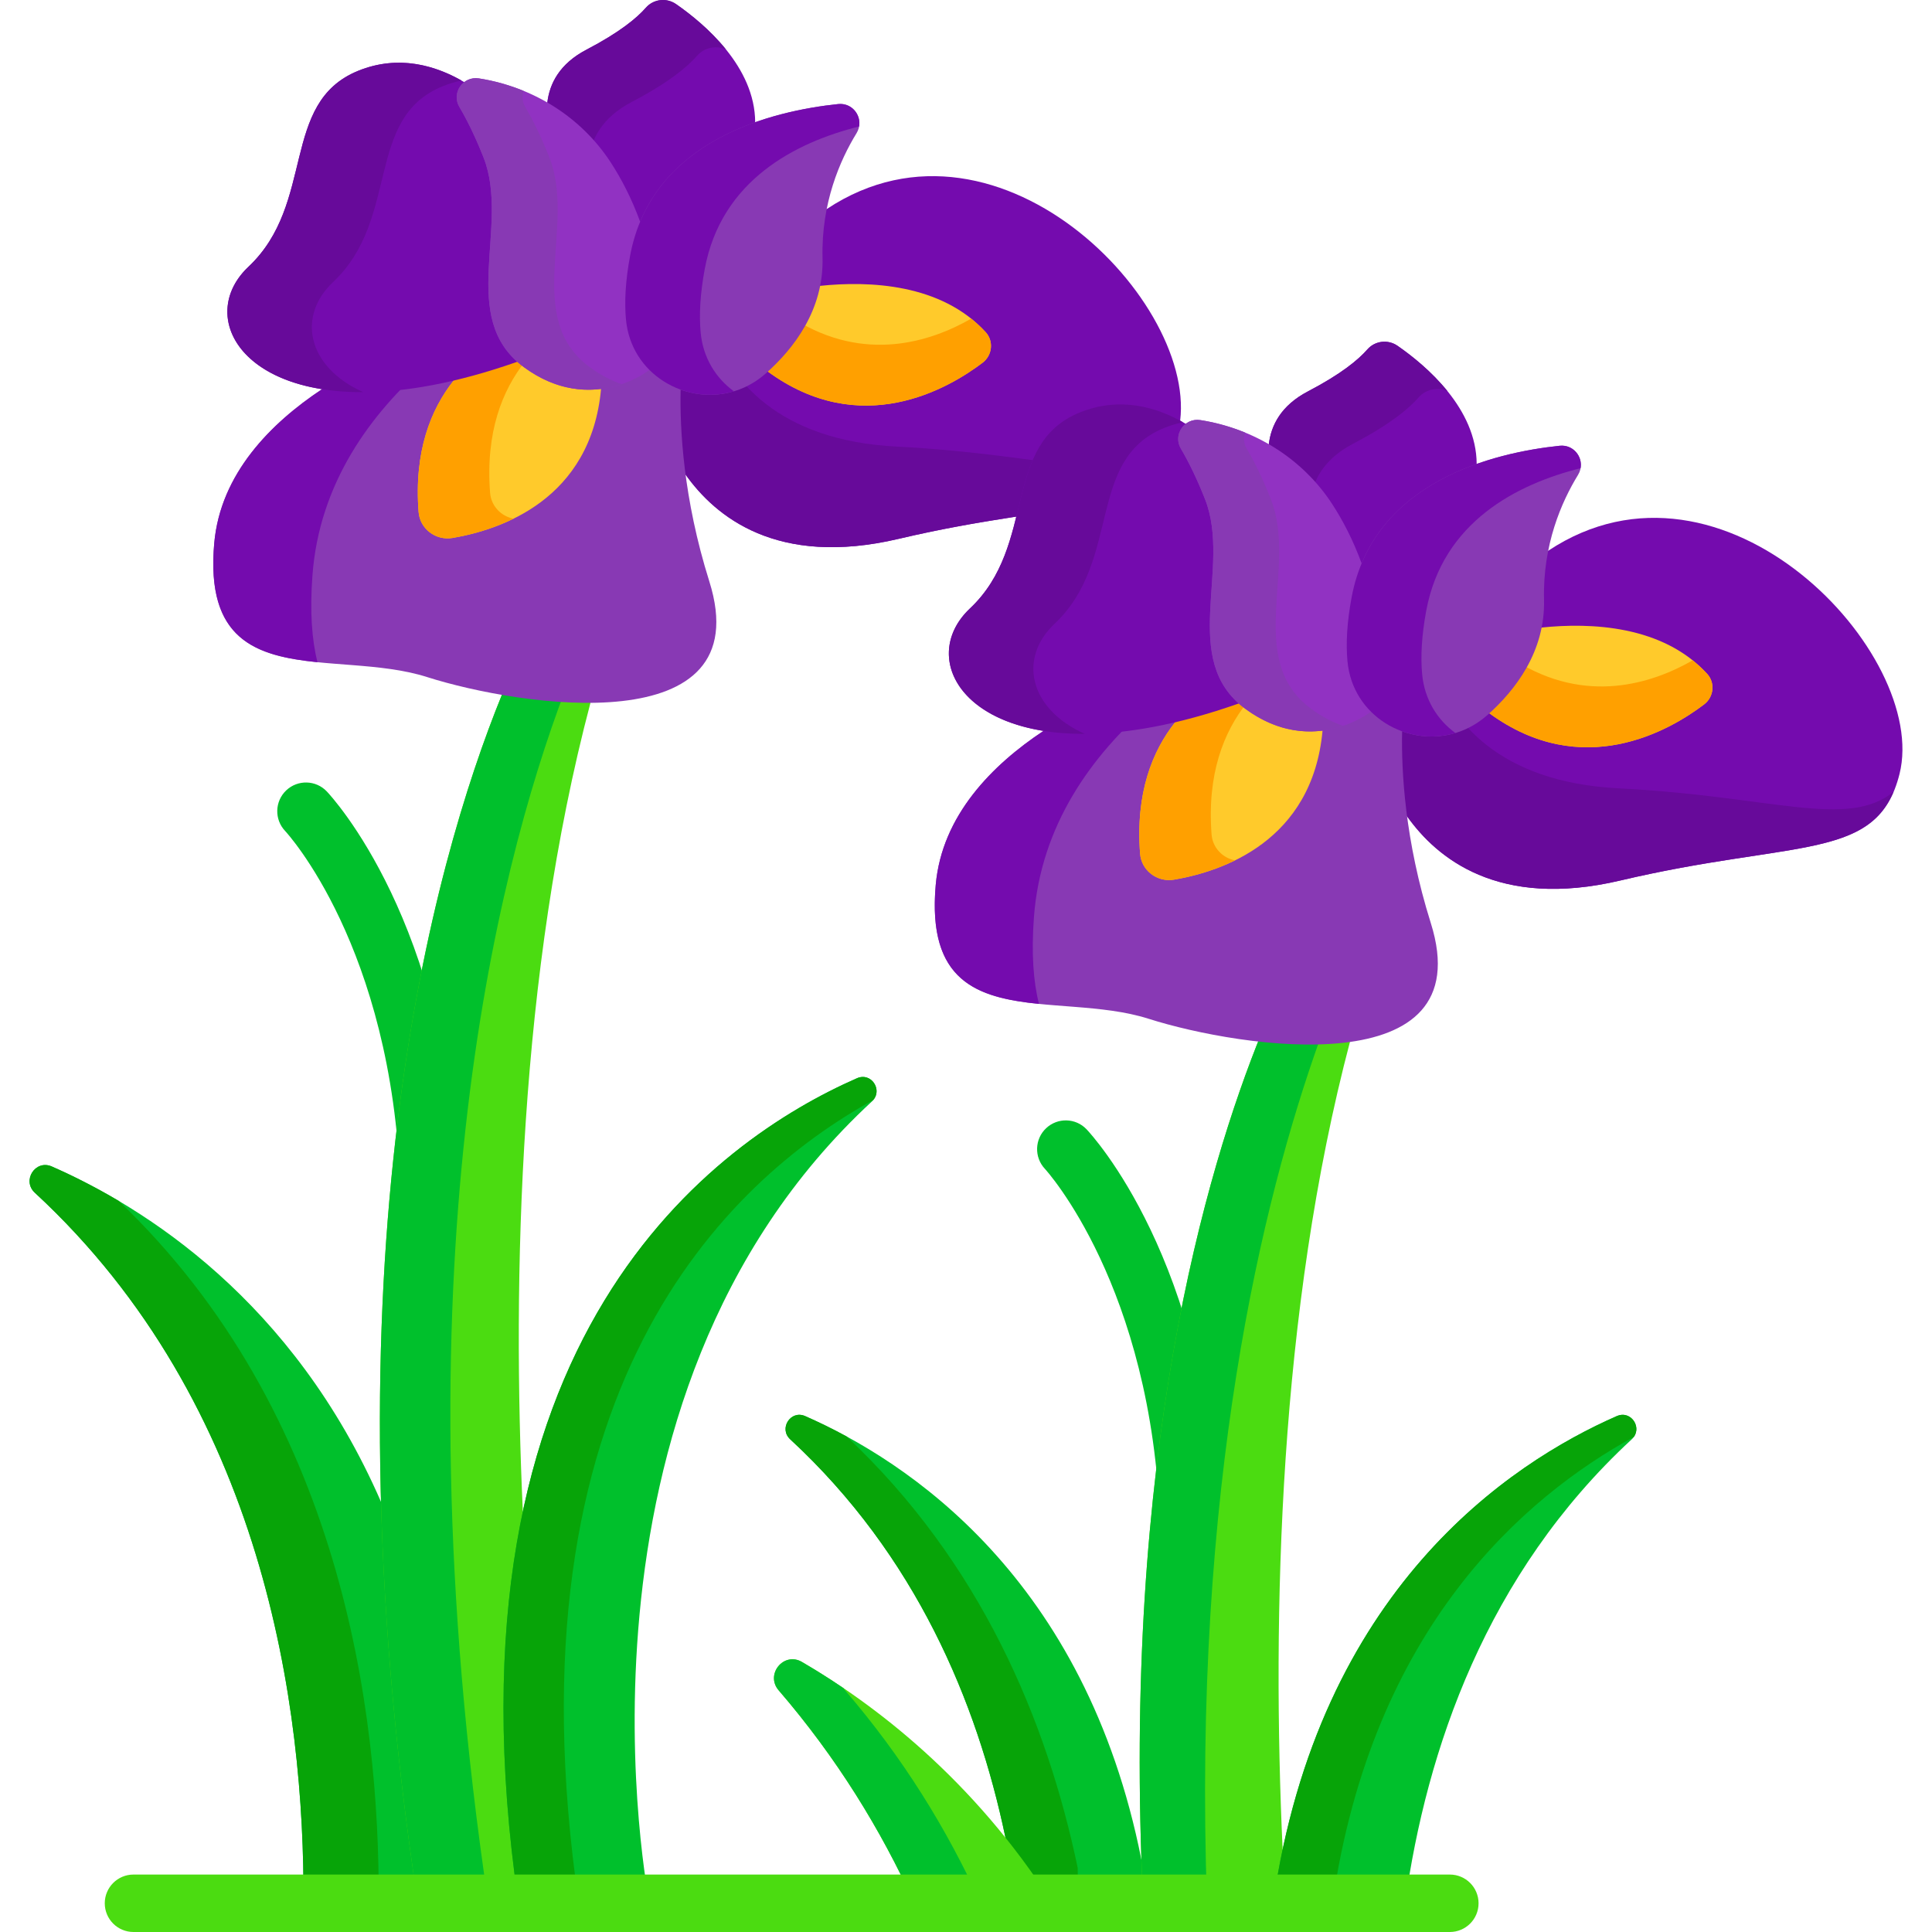 <svg xmlns="http://www.w3.org/2000/svg" version="1.1" xmlns:xlink="http://www.w3.org/1999/xlink" xmlns:svgjs="http://svgjs.com/svgjs" width="512" height="512" x="0" y="0" viewBox="0 0 512 512" style="enable-background:new 0 0 512 512" xml:space="preserve" class=""><g><g xmlns="http://www.w3.org/2000/svg"><path d="m302.489 492.874c-14.796-74.73-62.052-105.724-89.123-117.598-3.837-1.684-7.039 3.306-3.961 6.15 33.206 30.678 49.518 69.511 57.053 105.566l.044 4.484 7.485 12.052 4.934.863h24.06l3.102-3.146v-6.597z" fill="#00C02C" data-original="#95d6a4" class=""></path><path d="m285.651 499.914-.048-4.901c-8.152-39.008-25.716-80.986-61.27-114.355-3.902-2.123-7.591-3.902-10.967-5.382-3.837-1.684-7.039 3.306-3.961 6.15 33.206 30.678 49.518 69.511 57.053 105.566l.044 4.484 7.485 12.052 4.934.863h9.511z" fill="#07A408" data-original="#78c2a4" class=""></path><g><path d="m307.43 403.99c-2.13-63.137-30.25-93.947-30.534-94.251-2.862-3.064-2.717-7.876.336-10.749s7.844-2.749 10.73.295c1.32 1.391 32.343 34.877 34.682 104.191.142 4.201-3.149 7.723-7.35 7.864-4.185.144-7.722-3.135-7.864-7.35z" fill="#00C02C" data-original="#95d6a4" class=""></path></g><path d="m357.828 275.803c-7.743.058-15.923-.817-23.474-2.116-14.776 36.343-37.194 112.46-31.385 230.703h34.431l2.383-1.582 2.283-10.402-2.157-2.266c-2.844-62.084-1.035-142.602 17.919-214.337z" fill="#4BDC11" data-original="#b3e59f" class=""></path><path d="m349.739 275.546c-5.199-.343-10.427-1.007-15.385-1.86-14.776 36.343-37.194 112.46-31.385 230.703h16.908c-3.891-110.444 14.593-186.161 29.862-228.843z" fill="#00C02C" data-original="#95d6a4" class=""></path><g><path d="m106.078 314.451c-2.146-63.605-30.23-93.933-30.514-94.232-2.892-3.05-2.765-7.867.286-10.76 3.05-2.892 7.868-2.765 10.761.286 1.32 1.391 32.343 34.877 34.681 104.192.142 4.201-3.149 7.723-7.35 7.864-4.186.144-7.722-3.135-7.864-7.35z" fill="#00C02C" data-original="#95d6a4" class=""></path></g><path d="m105.519 403.181-4.546-5.171c-23.211-53.271-62.617-78.079-87.258-88.887-4.345-1.906-7.97 3.743-4.485 6.963 60.686 56.066 71.553 136.193 71.191 188.304h30.305l3.926-10.377z" fill="#00C02C" data-original="#95d6a4" class=""></path><path d="m31.444 318.239c-6.39-3.788-12.406-6.781-17.729-9.116-4.345-1.906-7.97 3.743-4.485 6.963 60.686 56.066 71.553 136.193 71.191 188.304h19.928c.358-51.449-10.236-130.202-68.905-186.151z" fill="#07A408" data-original="#78c2a4" class=""></path><path d="m156.475 186.263-1.672-2.673-20.352-1.903-1.45 2.459c-18.22 44.811-48.06 150.083-22.275 320.242h26.678l6.425-5.556v-92.268l-5.272-5.965c-2.844-62.082-1.036-142.601 17.918-214.336z" fill="#4BDC11" data-original="#b3e59f" class=""></path><path d="m149.693 183.112-15.242-1.425-1.45 2.459c-18.22 44.811-48.06 150.083-22.275 320.242h18.678c-24.868-167.259 2.003-272.996 20.289-321.276z" fill="#00C02C" data-original="#95d6a4" class=""></path><path d="m242.316 504.389h36.603c-21.038-33.001-47.422-52.905-66.396-63.956-4.815-2.805-9.8 3.302-6.163 7.525 15.341 17.816 27.078 36.891 35.956 56.431z" fill="#4BDC11" data-original="#b3e59f" class=""></path><path d="m223.522 447.361c-3.859-2.617-7.552-4.921-10.999-6.928-4.815-2.805-9.8 3.302-6.164 7.525 15.342 17.816 27.079 36.891 35.957 56.431h17.591c-8.878-19.54-20.614-38.615-35.956-56.431-.168-.194-.298-.396-.429-.597z" fill="#00C02C" data-original="#95d6a4" class=""></path><path d="m372.352 504.389c5.679-40.548 21.45-87.274 60.08-122.964 3.078-2.844-.124-7.833-3.961-6.15-28.422 12.467-79.093 46.008-91.088 129.113h34.969z" fill="#00C02C" data-original="#95d6a4" class=""></path><path d="m432.98 380.798c2.071-2.884-.941-7.088-4.51-5.522-28.421 12.467-79.093 46.008-91.088 129.113h15.73c10.541-73.022 50.939-107.775 79.868-123.591z" fill="#07A408" data-original="#78c2a4" class=""></path><path d="m227.118 285.736c-36.997 16.229-111.708 68.153-89.714 218.653h34.722s-26.688-133.382 58.953-212.503c3.078-2.844-.123-7.833-3.961-6.15z" fill="#00C02C" data-original="#95d6a4" class=""></path><path d="m231.41 291.521c2.468-2.882-.612-7.4-4.292-5.785-36.997 16.229-111.708 68.153-89.714 218.653h15.989c-19.862-135.917 39.144-191.431 78.017-212.868z" fill="#07A408" data-original="#78c2a4" class=""></path><g><path d="m384.222 512h-348.848c-4.204 0-7.611-3.407-7.611-7.611s3.408-7.612 7.611-7.612h348.848c4.204 0 7.612 3.407 7.612 7.612s-3.408 7.611-7.612 7.611z" fill="#4BDC11" data-original="#b3e59f" class=""></path></g><path d="m179.163 1.09c-2.536-1.76-5.983-1.353-8.014.972-2.349 2.69-6.9 6.494-15.72 11.098-7.147 3.731-9.788 9.006-10.379 14.022l.992 4.157 23.681 30.661 30.408-26.769v-2.83c-.064-14.651-13.228-25.938-20.968-31.311z" fill="#740BAE" data-original="#bf7fe3" class=""></path><path d="m155.96 42.474c.651-5.527 3.56-11.337 11.433-15.447 9.716-5.073 14.73-9.263 17.317-12.226 1.941-2.223 5.055-2.849 7.671-1.71-4.24-5.24-9.392-9.345-13.219-12.002-2.536-1.76-5.983-1.353-8.014.972-2.349 2.69-6.9 6.494-15.72 11.098-7.147 3.731-9.788 9.006-10.379 14.022l.992 4.157 10.507 13.604z" fill="#670A9A" data-original="#b166db" class=""></path><path d="m219.091 55.398-5.138 3.387-37.468 42.63v22.193l5.208 2.18c7.849 11.027 24.085 24.634 56.491 17.003 47.037-11.076 68.163-4.86 74.007-28.248 7.91-31.66-46.63-89.952-93.1-59.145z" fill="#740BAE" data-original="#bf7fe3" class=""></path><path d="m237.848 118.371c-32.263-1.63-44.341-18.233-49.117-30.888l-12.245 13.932v22.193l5.208 2.18c7.849 11.027 24.085 24.634 56.491 17.003 43.516-10.247 64.844-5.712 72.422-23.492-12.399 9.907-31.975 1.132-72.759-.928z" fill="#670A9A" data-original="#b166db" class=""></path><path d="m261.218 88.036c-11.777-12.915-30.93-13.627-43.868-12.284l-2.127 1.554-12.178 18.569.444 2.594c24.607 17.992 47.675 4.673 56.92-2.351 2.565-1.951 2.981-5.701.809-8.082z" fill="#FFCA2B" data-original="#ffe07d" class=""></path><path d="m257.376 84.445c-10.754 6.163-28.227 11.802-46.922.132l-7.41 11.298.444 2.594c24.607 17.992 47.675 4.673 56.92-2.351 2.566-1.95 2.981-5.7.81-8.082-1.207-1.324-2.495-2.513-3.842-3.591z" fill="#FFA000" data-original="#ffd064" class=""></path><path d="m187.976 154.071c-6.93-22.017-7.828-40.52-7.603-50.822l-1.305-2.602-6.477-5.835-16.992 5.835-16.999-7.992-50.997 7.865-2.259 2.617c-13.524 8.967-26.935 22.374-28.568 40.81-3.588 40.511 31.724 27.626 56.394 35.478 24.672 7.853 88.312 17.558 74.806-25.354z" fill="#8839B4" data-original="#cc98e9" class=""></path><path d="m82.796 152.549c1.803-24.615 15.568-43.049 30.395-55.975l-25.589 3.947-2.259 2.617c-13.524 8.967-26.935 22.374-28.568 40.81-2.27 25.632 11.034 29.887 27.362 31.544-1.503-5.919-2.039-13.406-1.341-22.943z" fill="#740BAE" data-original="#bf7fe3" class=""></path><path d="m156.952 101.789-19.868-8.204-15.314 4.652-1.545 2.611c-6.068 7.648-10.528 18.774-9.293 34.814.346 4.494 4.54 7.656 8.984 6.903 12.792-2.168 36.681-10.152 39.368-39.499z" fill="#FFCA2B" data-original="#ffe07d" class=""></path><path d="m129.877 130.587c-1.235-16.039 3.225-27.166 9.293-34.814l.631-1.066-2.717-1.122-15.314 4.652-1.545 2.611c-6.068 7.648-10.528 18.774-9.293 34.814.346 4.494 4.54 7.656 8.984 6.903 4.49-.761 10.347-2.244 16.175-5.111-3.283-.629-5.941-3.331-6.214-6.867z" fill="#FFA000" data-original="#ffd064" class=""></path><path d="m133.018 43.815-7.865-19.663-2.119-2.387c-6.945-4.121-17.021-7.523-28.155-2.981-20.723 8.454-11.138 35.055-29.028 51.903-17.532 16.512 6.093 48.128 71.233 25.187l1.389-4.496z" fill="#740BAE" data-original="#bf7fe3" class=""></path><path d="m88.245 74.777c17.89-16.849 8.305-43.449 29.028-51.903 1.702-.694 3.375-1.183 5.019-1.532-6.912-3.921-16.665-6.943-27.414-2.558-20.723 8.454-11.138 35.055-29.028 51.903-13.184 12.416-3.091 33.371 30.423 33.248-14.914-6.701-17.574-20.167-8.028-29.158z" fill="#670A9A" data-original="#b166db" class=""></path><path d="m171.245 60.856-1.591-2.071c-2.258-6.18-4.98-11.419-7.844-15.806-7.867-12.052-20.687-19.987-34.908-22.203-4.222-.658-7.341 3.882-5.169 7.562 1.965 3.33 4.167 7.71 6.411 13.407 7.143 18.13-7.066 42.5 10.68 55.544s33.302.748 33.302.748l.98-2.761z" fill="#9132C2" data-original="#dbb3ef" class=""></path><path d="m156.274 97.289c-17.746-13.044-3.537-37.414-10.68-55.544-2.244-5.696-4.446-10.077-6.411-13.407-.826-1.4-.883-2.923-.408-4.238-3.786-1.554-7.767-2.685-11.872-3.324-4.222-.658-7.341 3.882-5.169 7.562 1.965 3.33 4.167 7.71 6.411 13.407 7.143 18.13-7.066 42.5 10.68 55.544 10.21 7.505 19.688 6.619 25.903 4.516-2.723-.943-5.558-2.387-8.454-4.516z" fill="#8839B4" data-original="#cc98e9" class=""></path><path d="m222.125 27.578c-17.307 1.811-49.395 9.352-55.145 40.222-1.242 6.667-1.515 12.218-1.092 16.839 1.652 18.06 23.44 26.366 37.026 14.354 7.413-6.554 15.409-16.856 15.066-30.637-.361-14.532 4.641-25.931 9.004-33.043 2.217-3.612-.645-8.176-4.859-7.735z" fill="#8839B4" data-original="#cc98e9" class=""></path><path d="m185.678 88.09c-.423-4.621-.149-10.171 1.093-16.839 4.387-23.553 24.103-33.519 40.891-37.728.572-3.159-2-6.316-5.537-5.946-17.307 1.811-49.395 9.352-55.144 40.222-1.242 6.667-1.515 12.218-1.093 16.839 1.339 14.636 15.901 22.862 28.606 19.064-4.765-3.473-8.198-8.86-8.816-15.612z" fill="#740BAE" data-original="#bf7fe3" class=""></path><path d="m370.367 91.644c-2.536-1.76-5.983-1.353-8.014.972-2.349 2.69-6.9 6.494-15.72 11.098-7.147 3.731-9.788 9.006-10.379 14.022l.992 4.157 23.68 30.659 30.408-26.769v-2.83c-.063-14.649-13.227-25.936-20.967-31.309z" fill="#740BAE" data-original="#bf7fe3" class=""></path><path d="m347.164 133.029c.651-5.527 3.56-11.337 11.433-15.447 9.716-5.073 14.73-9.263 17.317-12.226 1.941-2.223 5.055-2.849 7.671-1.71-4.24-5.24-9.392-9.345-13.219-12.002-2.536-1.76-5.983-1.353-8.014.972-2.349 2.69-6.9 6.494-15.72 11.098-7.147 3.731-9.788 9.006-10.379 14.022l.992 4.157 10.507 13.604z" fill="#670A9A" data-original="#b166db" class=""></path><path d="m410.295 145.952-5.138 3.387-37.468 42.63v22.193l5.208 2.18c7.849 11.027 24.085 24.634 56.491 17.003 47.037-11.076 68.163-4.86 74.007-28.248 7.91-31.659-46.63-89.952-93.1-59.145z" fill="#740BAE" data-original="#bf7fe3" class=""></path><path d="m429.051 208.925c-32.263-1.63-44.341-18.233-49.117-30.888l-12.245 13.932v22.193l5.208 2.18c7.849 11.027 24.085 24.634 56.491 17.003 43.516-10.247 64.844-5.712 72.422-23.492-12.399 9.907-31.975 1.133-72.759-.928z" fill="#670A9A" data-original="#b166db" class=""></path><path d="m452.422 178.59c-11.777-12.915-30.93-13.627-43.868-12.284l-2.127 1.554-12.178 18.569.444 2.594c24.607 17.992 47.675 4.673 56.92-2.351 2.565-1.95 2.981-5.7.809-8.082z" fill="#FFCA2B" data-original="#ffe07d" class=""></path><path d="m448.579 174.999c-10.754 6.163-28.227 11.802-46.922.132l-7.41 11.298.444 2.594c24.607 17.992 47.675 4.673 56.92-2.351 2.566-1.95 2.981-5.7.81-8.082-1.206-1.324-2.494-2.513-3.842-3.591z" fill="#FFA000" data-original="#ffd064" class=""></path><path d="m379.179 244.625c-6.93-22.017-7.828-40.52-7.603-50.822l-1.305-2.602-6.477-5.835-16.992 5.835-16.999-7.992-50.997 7.865-2.259 2.617c-13.524 8.967-26.935 22.374-28.568 40.81-3.588 40.511 31.724 27.626 56.394 35.478 24.672 7.853 88.313 17.558 74.806-25.354z" fill="#8839B4" data-original="#cc98e9" class=""></path><path d="m274 243.104c1.803-24.615 15.568-43.049 30.395-55.975l-25.589 3.947-2.259 2.617c-13.524 8.967-26.935 22.374-28.568 40.81-2.27 25.632 11.034 29.887 27.362 31.544-1.503-5.92-2.039-13.407-1.341-22.943z" fill="#740BAE" data-original="#bf7fe3" class=""></path><path d="m348.156 192.343-19.868-8.204-15.314 4.652-1.545 2.611c-6.068 7.648-10.528 18.774-9.293 34.814.346 4.494 4.54 7.656 8.984 6.903 12.792-2.168 36.681-10.152 39.368-39.499z" fill="#FFCA2B" data-original="#ffe07d" class=""></path><path d="m321.081 221.141c-1.235-16.039 3.225-27.166 9.293-34.814l.631-1.066-2.717-1.122-15.314 4.652-1.545 2.611c-6.068 7.648-10.528 18.774-9.293 34.814.346 4.494 4.54 7.656 8.984 6.903 4.49-.761 10.347-2.244 16.175-5.111-3.284-.629-5.941-3.331-6.214-6.867z" fill="#FFA000" data-original="#ffd064" class=""></path><path d="m324.222 134.369-7.865-19.663-2.119-2.387c-6.945-4.121-17.021-7.523-28.155-2.981-20.723 8.454-11.138 35.055-29.028 51.903-17.532 16.512 6.093 48.128 71.233 25.187l1.389-4.496z" fill="#740BAE" data-original="#bf7fe3" class=""></path><path d="m279.449 165.332c17.89-16.849 8.305-43.449 29.028-51.903 1.702-.694 3.375-1.183 5.019-1.532-6.912-3.921-16.665-6.943-27.413-2.558-20.723 8.454-11.138 35.055-29.028 51.903-13.184 12.416-3.091 33.371 30.423 33.248-14.915-6.702-17.575-20.168-8.029-29.158z" fill="#670A9A" data-original="#b166db" class=""></path><path d="m362.449 151.41-1.591-2.071c-2.258-6.18-4.98-11.419-7.844-15.806-7.867-12.052-20.687-19.987-34.908-22.203-4.222-.658-7.341 3.882-5.169 7.562 1.965 3.33 4.167 7.71 6.411 13.407 7.143 18.13-7.066 42.5 10.68 55.544s33.302.748 33.302.748l.98-2.761z" fill="#9132C2" data-original="#dbb3ef" class=""></path><path d="m347.477 187.844c-17.746-13.044-3.537-37.414-10.68-55.544-2.244-5.696-4.446-10.077-6.411-13.407-.826-1.4-.883-2.923-.408-4.238-3.786-1.554-7.767-2.685-11.872-3.324-4.222-.658-7.341 3.882-5.169 7.562 1.965 3.33 4.167 7.71 6.411 13.407 7.143 18.13-7.066 42.5 10.68 55.544 10.21 7.505 19.688 6.619 25.903 4.516-2.722-.943-5.558-2.387-8.454-4.516z" fill="#8839B4" data-original="#cc98e9" class=""></path><path d="m413.329 118.132c-17.307 1.811-49.395 9.352-55.145 40.222-1.242 6.667-1.515 12.218-1.092 16.839 1.652 18.06 23.44 26.366 37.026 14.354 7.413-6.554 15.409-16.856 15.066-30.637-.361-14.532 4.641-25.931 9.004-33.043 2.216-3.611-.645-8.175-4.859-7.735z" fill="#8839B4" data-original="#cc98e9" class=""></path><path d="m376.882 178.645c-.423-4.621-.149-10.171 1.093-16.839 4.387-23.553 24.103-33.519 40.891-37.728.572-3.159-2-6.316-5.537-5.946-17.307 1.811-49.395 9.352-55.144 40.222-1.242 6.667-1.515 12.218-1.093 16.839 1.339 14.636 15.901 22.862 28.606 19.064-4.766-3.473-8.199-8.861-8.816-15.612z" fill="#740BAE" data-original="#bf7fe3" class=""></path></g></g></svg>